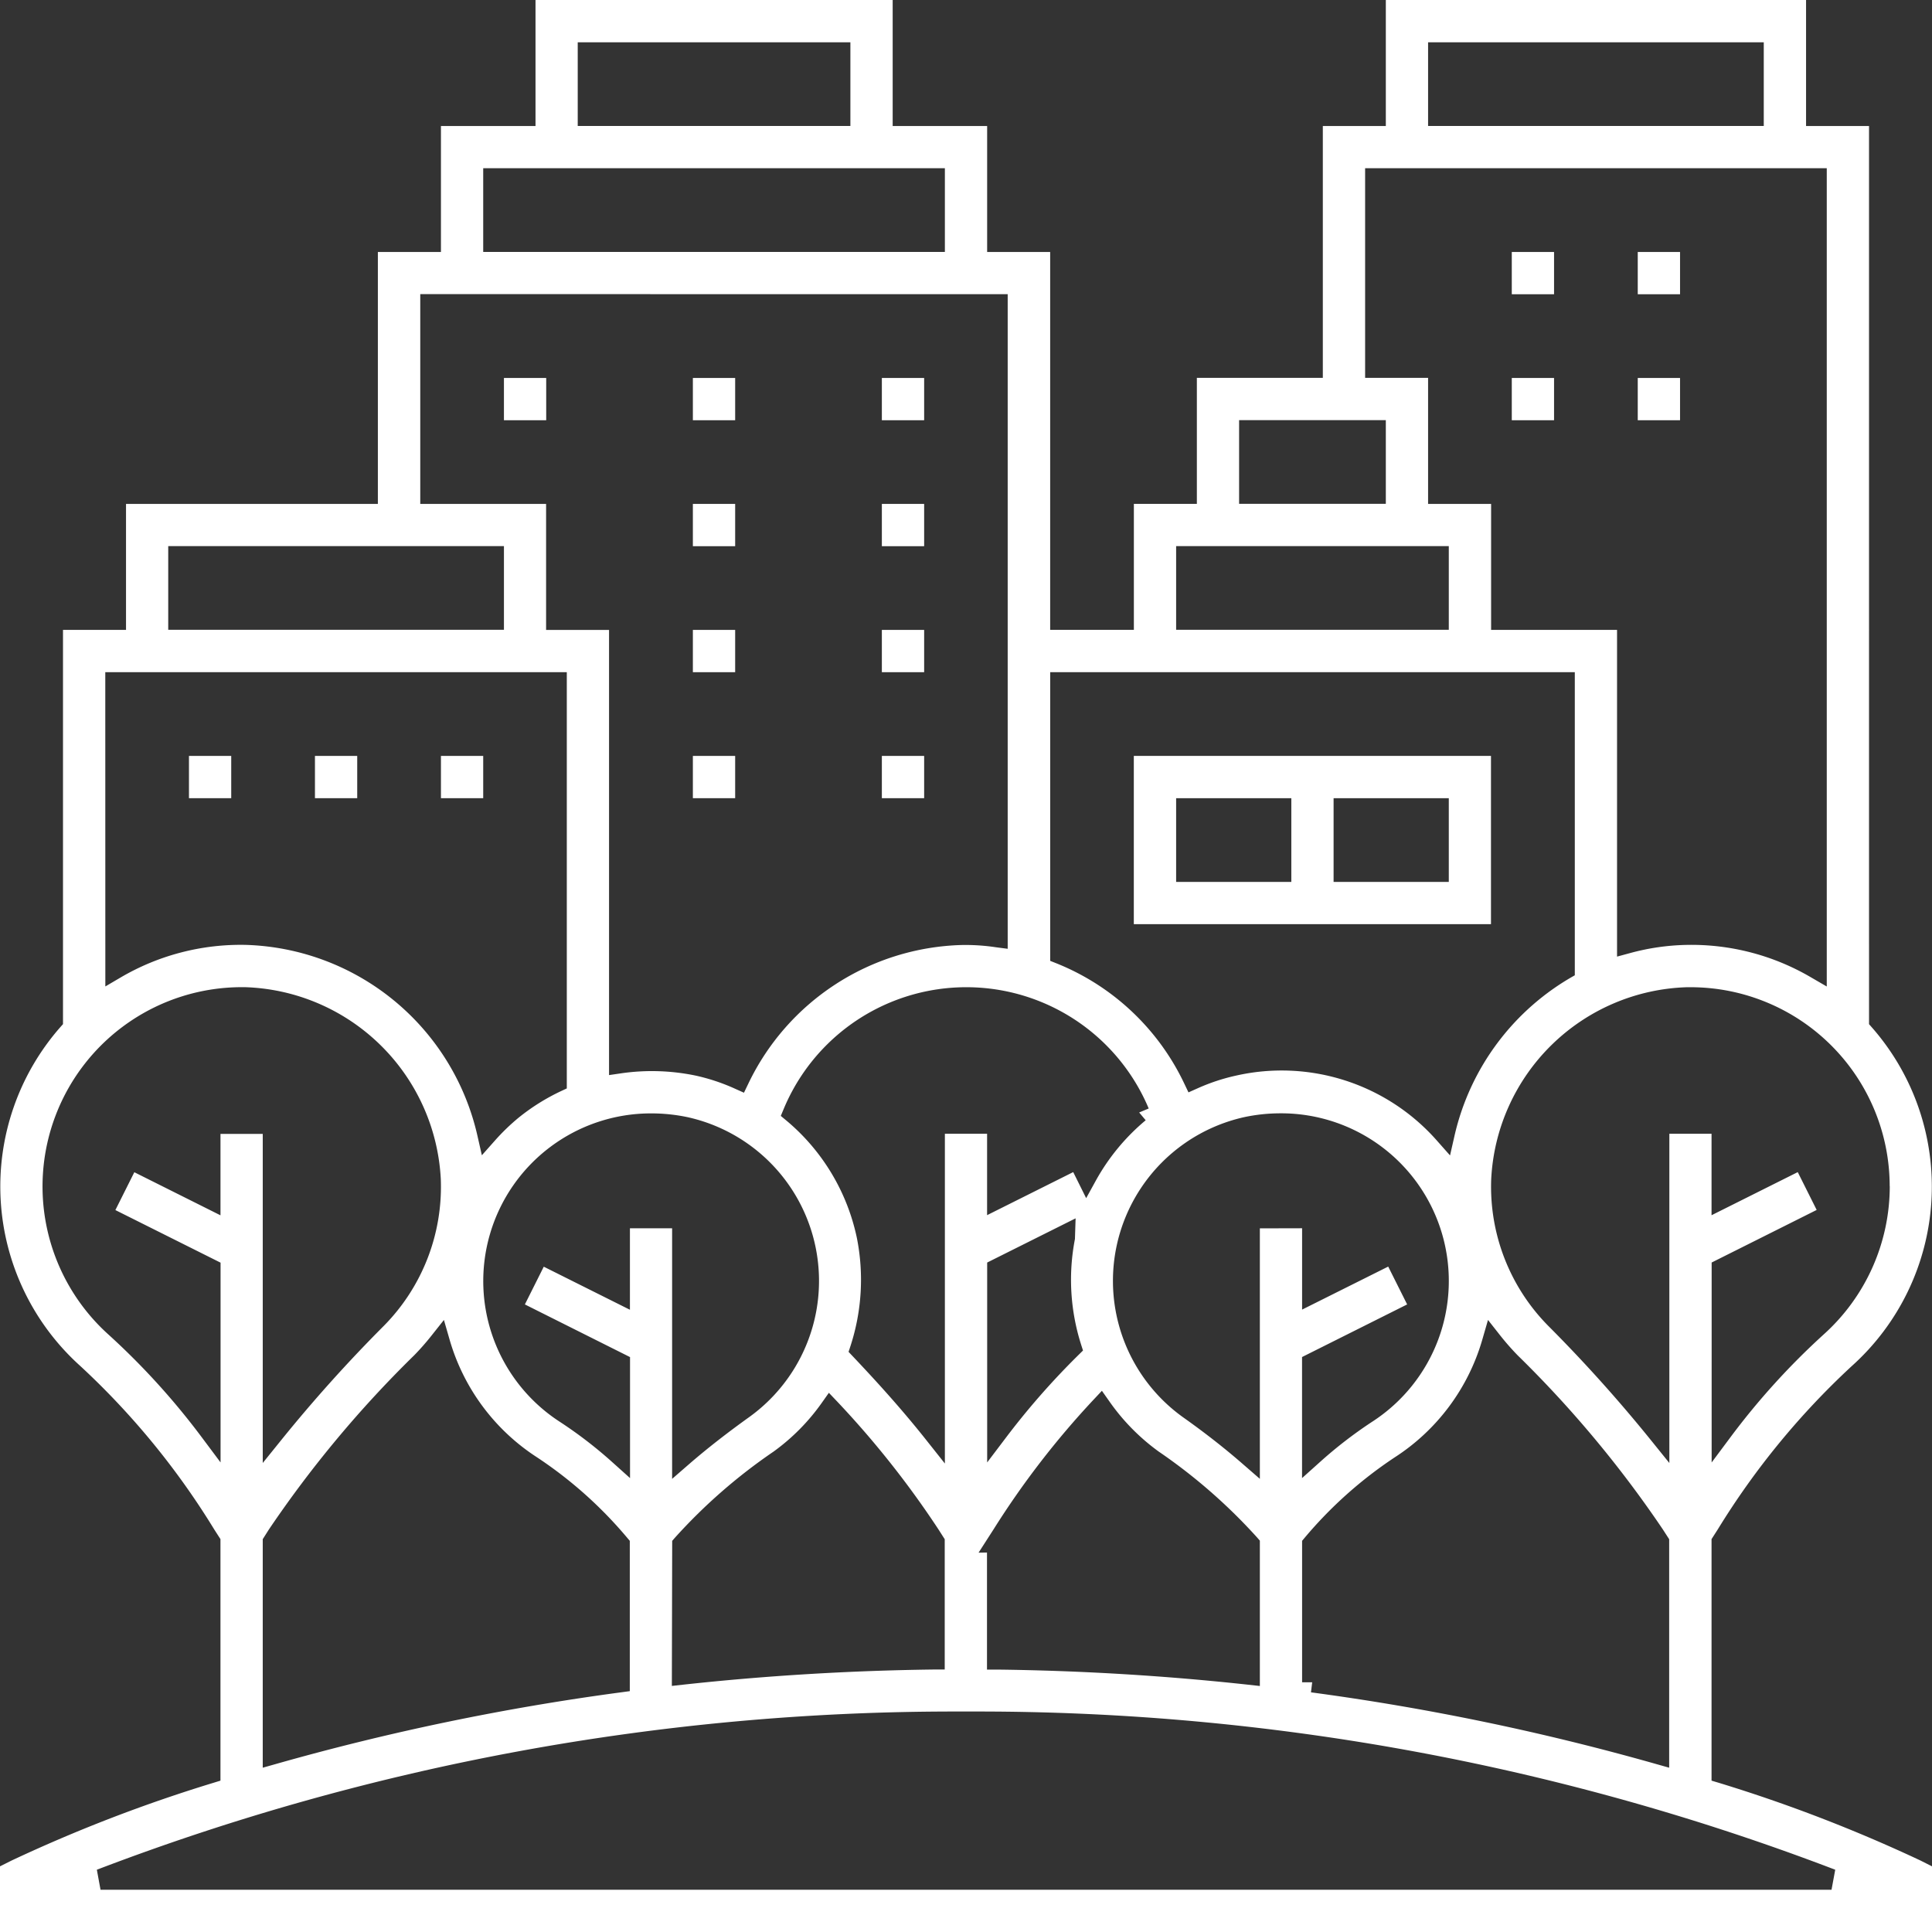 <svg id="Group_513" data-name="Group 513" xmlns="http://www.w3.org/2000/svg" xmlns:xlink="http://www.w3.org/1999/xlink" width="74.648" height="74.649" viewBox="0 0 74.648 74.649">
    <rect x="0" y="0" width="74.648" height="74.649" fill="#333333" stroke="none"/>
    <path id="Path_934" data-name="Path 934" d="M74.2,71.885a58.405,58.405,0,0,0-7.785-3L66.13,68.8V59.468l.241-.376a29.865,29.865,0,0,1,5.166-6.3,9.321,9.321,0,0,0,.778-13.107l-.1-.113V4.869H69.782V0H53.545V4.869H51.111V14.6H46.244v4.868H43.81v4.868H40.576V9.736H38.141V4.869h-3.65V0h-13.8V4.869H17.037V9.736H14.6V19.47H4.869v4.868H2.434V39.57l-.1.113a9.329,9.329,0,0,0,.773,13.1A29.758,29.758,0,0,1,8.281,59.1l.237.368V68.8l-.283.087A58.414,58.414,0,0,0,.443,71.889L0,72.111V74.65H74.649V72.111ZM73.016,45.829a7.705,7.705,0,0,1-2.561,5.738,27.9,27.9,0,0,0-3.6,3.972l-.721.967V48.781l4.058-2.032-.731-1.461L66.13,46.954V43.806H64.5V56.527l-.712-.882a56.857,56.857,0,0,0-3.971-4.421,7.645,7.645,0,0,1-2.2-5.668,7.813,7.813,0,0,1,7.562-7.412h.142a7.694,7.694,0,0,1,7.692,7.686M50.31,65V59.534l.094-.112a16.307,16.307,0,0,1,3.486-3.114,8.084,8.084,0,0,0,3.387-4.562L57.493,51l.482.612a9.986,9.986,0,0,0,.667.758,43.269,43.269,0,0,1,5.605,6.721l.246.381V68.3l-.51-.144a95.066,95.066,0,0,0-13.33-2.768L50.7,65Zm-12.5-5.009.575-.894a33.13,33.13,0,0,1,3.852-5l.338-.36.282.4a8.162,8.162,0,0,0,1.914,1.949,21.311,21.311,0,0,1,3.807,3.326l.1.115v5.616l-.443-.049c-3.212-.35-6.475-.547-9.7-.585l-.4,0V59.986Zm3.96-8.043.075.233-.176.173a29.311,29.311,0,0,0-2.807,3.2l-.72.951V48.782l3.417-1.708-.026.8a8.251,8.251,0,0,0,.237,4.073m6.908-4.486v9.678l-.663-.576c-.688-.6-1.461-1.206-2.3-1.8a6.481,6.481,0,0,1,2.362-11.6,6.74,6.74,0,0,1,1.4-.147h.031a6.477,6.477,0,0,1,3.5,11.923,16.852,16.852,0,0,0-2.031,1.571l-.669.6V52.433L54.369,50.4l-.732-1.462L50.31,50.6V47.457Zm6.5-45.826h12.97V4.868H55.178ZM52.745,6.5H70.582V38.116l-.6-.348a9.133,9.133,0,0,0-4.826-1.259,8.966,8.966,0,0,0-2.171.315l-.506.137V24.338H57.613V19.471H55.178V14.6H52.745Zm-4.869,9.733h5.669v3.234H47.876ZM45.443,21.1H55.978v3.234H45.443Zm-4.866,4.872h20.27V37.683a9.531,9.531,0,0,0-4.648,6.2l-.173.76-.517-.584a7.994,7.994,0,0,0-7.752-2.5,7.619,7.619,0,0,0-1.48.489l-.357.159-.168-.352a9.294,9.294,0,0,0-4.924-4.63l-.251-.1Zm3.807,16.857-.369.155.252.3a8.183,8.183,0,0,0-1.932,2.342l-.368.668-.5-1.007-3.328,1.664V43.806H36.508V56.547l-.714-.9c-1.03-1.3-2.061-2.414-2.843-3.241l-.164-.173.074-.227a8.268,8.268,0,0,0,.247-4.173,8.076,8.076,0,0,0-2.714-4.529l-.226-.188.114-.273a7.643,7.643,0,0,1,14.1-.016M24.343,52.435V57.11l-.668-.6a16.778,16.778,0,0,0-2.039-1.571,6.478,6.478,0,0,1,3.511-11.92h.023a6.821,6.821,0,0,1,1.393.145,6.48,6.48,0,0,1,2.369,11.6c-.836.6-1.608,1.2-2.3,1.8l-.663.576V47.458H24.339v3.148L21.01,48.942,20.28,50.4Zm-.009,7.1v5.807l-.347.047a94.925,94.925,0,0,0-13.325,2.767l-.51.144v-8.83l.236-.372a43.41,43.41,0,0,1,5.62-6.737,9.759,9.759,0,0,0,.66-.751L17.152,51l.216.749a8.081,8.081,0,0,0,3.382,4.559,16.278,16.278,0,0,1,3.491,3.117Zm1.638,0,.1-.115a21.172,21.172,0,0,1,3.814-3.332,8.054,8.054,0,0,0,1.857-1.873l.283-.4.335.352a35.972,35.972,0,0,1,3.9,4.927l.241.378v5.034l-.4,0c-3.234.039-6.5.236-9.7.585l-.443.049Zm-3.65-57.9H32.857V4.868H22.322ZM18.67,6.5H36.508V9.735H18.67Zm20.265,4.866V36.659L38.48,36.6a7.841,7.841,0,0,0-1.323-.087,9.423,9.423,0,0,0-8.243,5.356l-.169.351-.355-.159a7.665,7.665,0,0,0-1.5-.5,8.3,8.3,0,0,0-2.9-.089l-.458.067v-17.2H21.1V19.471H16.238l0-8.106ZM6.5,21.1H19.471v3.234H6.5ZM4.068,25.972H21.9V42.054l-.231.108a8.06,8.06,0,0,0-1.635,1.026,8.161,8.161,0,0,0-.9.868l-.516.581-.172-.758a9.47,9.47,0,0,0-8.959-7.371A9.17,9.17,0,0,0,4.67,37.762l-.6.352ZM7.8,55.539a28.037,28.037,0,0,0-3.607-3.973,7.7,7.7,0,0,1,5.14-13.424h.125a7.822,7.822,0,0,1,7.573,7.41,7.642,7.642,0,0,1-2.195,5.67,56.664,56.664,0,0,0-3.972,4.422l-.712.882V43.811H8.519v3.146L5.19,45.292l-.732,1.462,4.064,2.032v7.719ZM70.766,73.016H3.884l-.142-.774a92.717,92.717,0,0,1,33.165-6.113h.839a92.726,92.726,0,0,1,33.163,6.113Z" fill="#fff"/>
    <rect id="Rectangle_513" data-name="Rectangle 513" width="1.633" height="1.633" transform="translate(7.301 29.207)" fill="#fff"/>
    <rect id="Rectangle_514" data-name="Rectangle 514" width="1.633" height="1.633" transform="translate(12.169 29.207)" fill="#fff"/>
    <rect id="Rectangle_515" data-name="Rectangle 515" width="1.633" height="1.633" transform="translate(17.037 29.207)" fill="#fff"/>
    <rect id="Rectangle_516" data-name="Rectangle 516" width="1.633" height="1.633" transform="translate(19.471 14.604)" fill="#fff"/>
    <rect id="Rectangle_517" data-name="Rectangle 517" width="1.634" height="1.633" transform="translate(26.771 14.604)" fill="#fff"/>
    <rect id="Rectangle_518" data-name="Rectangle 518" width="1.634" height="1.633" transform="translate(34.073 14.604)" fill="#fff"/>
    <rect id="Rectangle_519" data-name="Rectangle 519" width="1.634" height="1.634" transform="translate(26.771 19.47)" fill="#fff"/>
    <rect id="Rectangle_520" data-name="Rectangle 520" width="1.634" height="1.634" transform="translate(34.073 19.47)" fill="#fff"/>
    <rect id="Rectangle_521" data-name="Rectangle 521" width="1.634" height="1.634" transform="translate(26.771 24.338)" fill="#fff"/>
    <rect id="Rectangle_522" data-name="Rectangle 522" width="1.634" height="1.634" transform="translate(34.073 24.338)" fill="#fff"/>
    <rect id="Rectangle_523" data-name="Rectangle 523" width="1.634" height="1.633" transform="translate(26.771 29.207)" fill="#fff"/>
    <rect id="Rectangle_524" data-name="Rectangle 524" width="1.634" height="1.633" transform="translate(34.073 29.207)" fill="#fff"/>
    <rect id="Rectangle_525" data-name="Rectangle 525" width="1.633" height="1.633" transform="translate(58.412 9.736)" fill="#fff"/>
    <rect id="Rectangle_526" data-name="Rectangle 526" width="1.633" height="1.633" transform="translate(58.412 14.604)" fill="#fff"/>
    <rect id="Rectangle_527" data-name="Rectangle 527" width="1.634" height="1.633" transform="translate(63.279 9.736)" fill="#fff"/>
    <rect id="Rectangle_528" data-name="Rectangle 528" width="1.634" height="1.633" transform="translate(63.279 14.604)" fill="#fff"/>
    <path id="Path_935" data-name="Path 935" d="M57.608,29.207h-13.8v6.5h13.8Zm-7.714,4.868H45.443V30.84h4.451Zm6.084,0H51.527V30.84h4.451Z" fill="#fff"/>
</svg>

